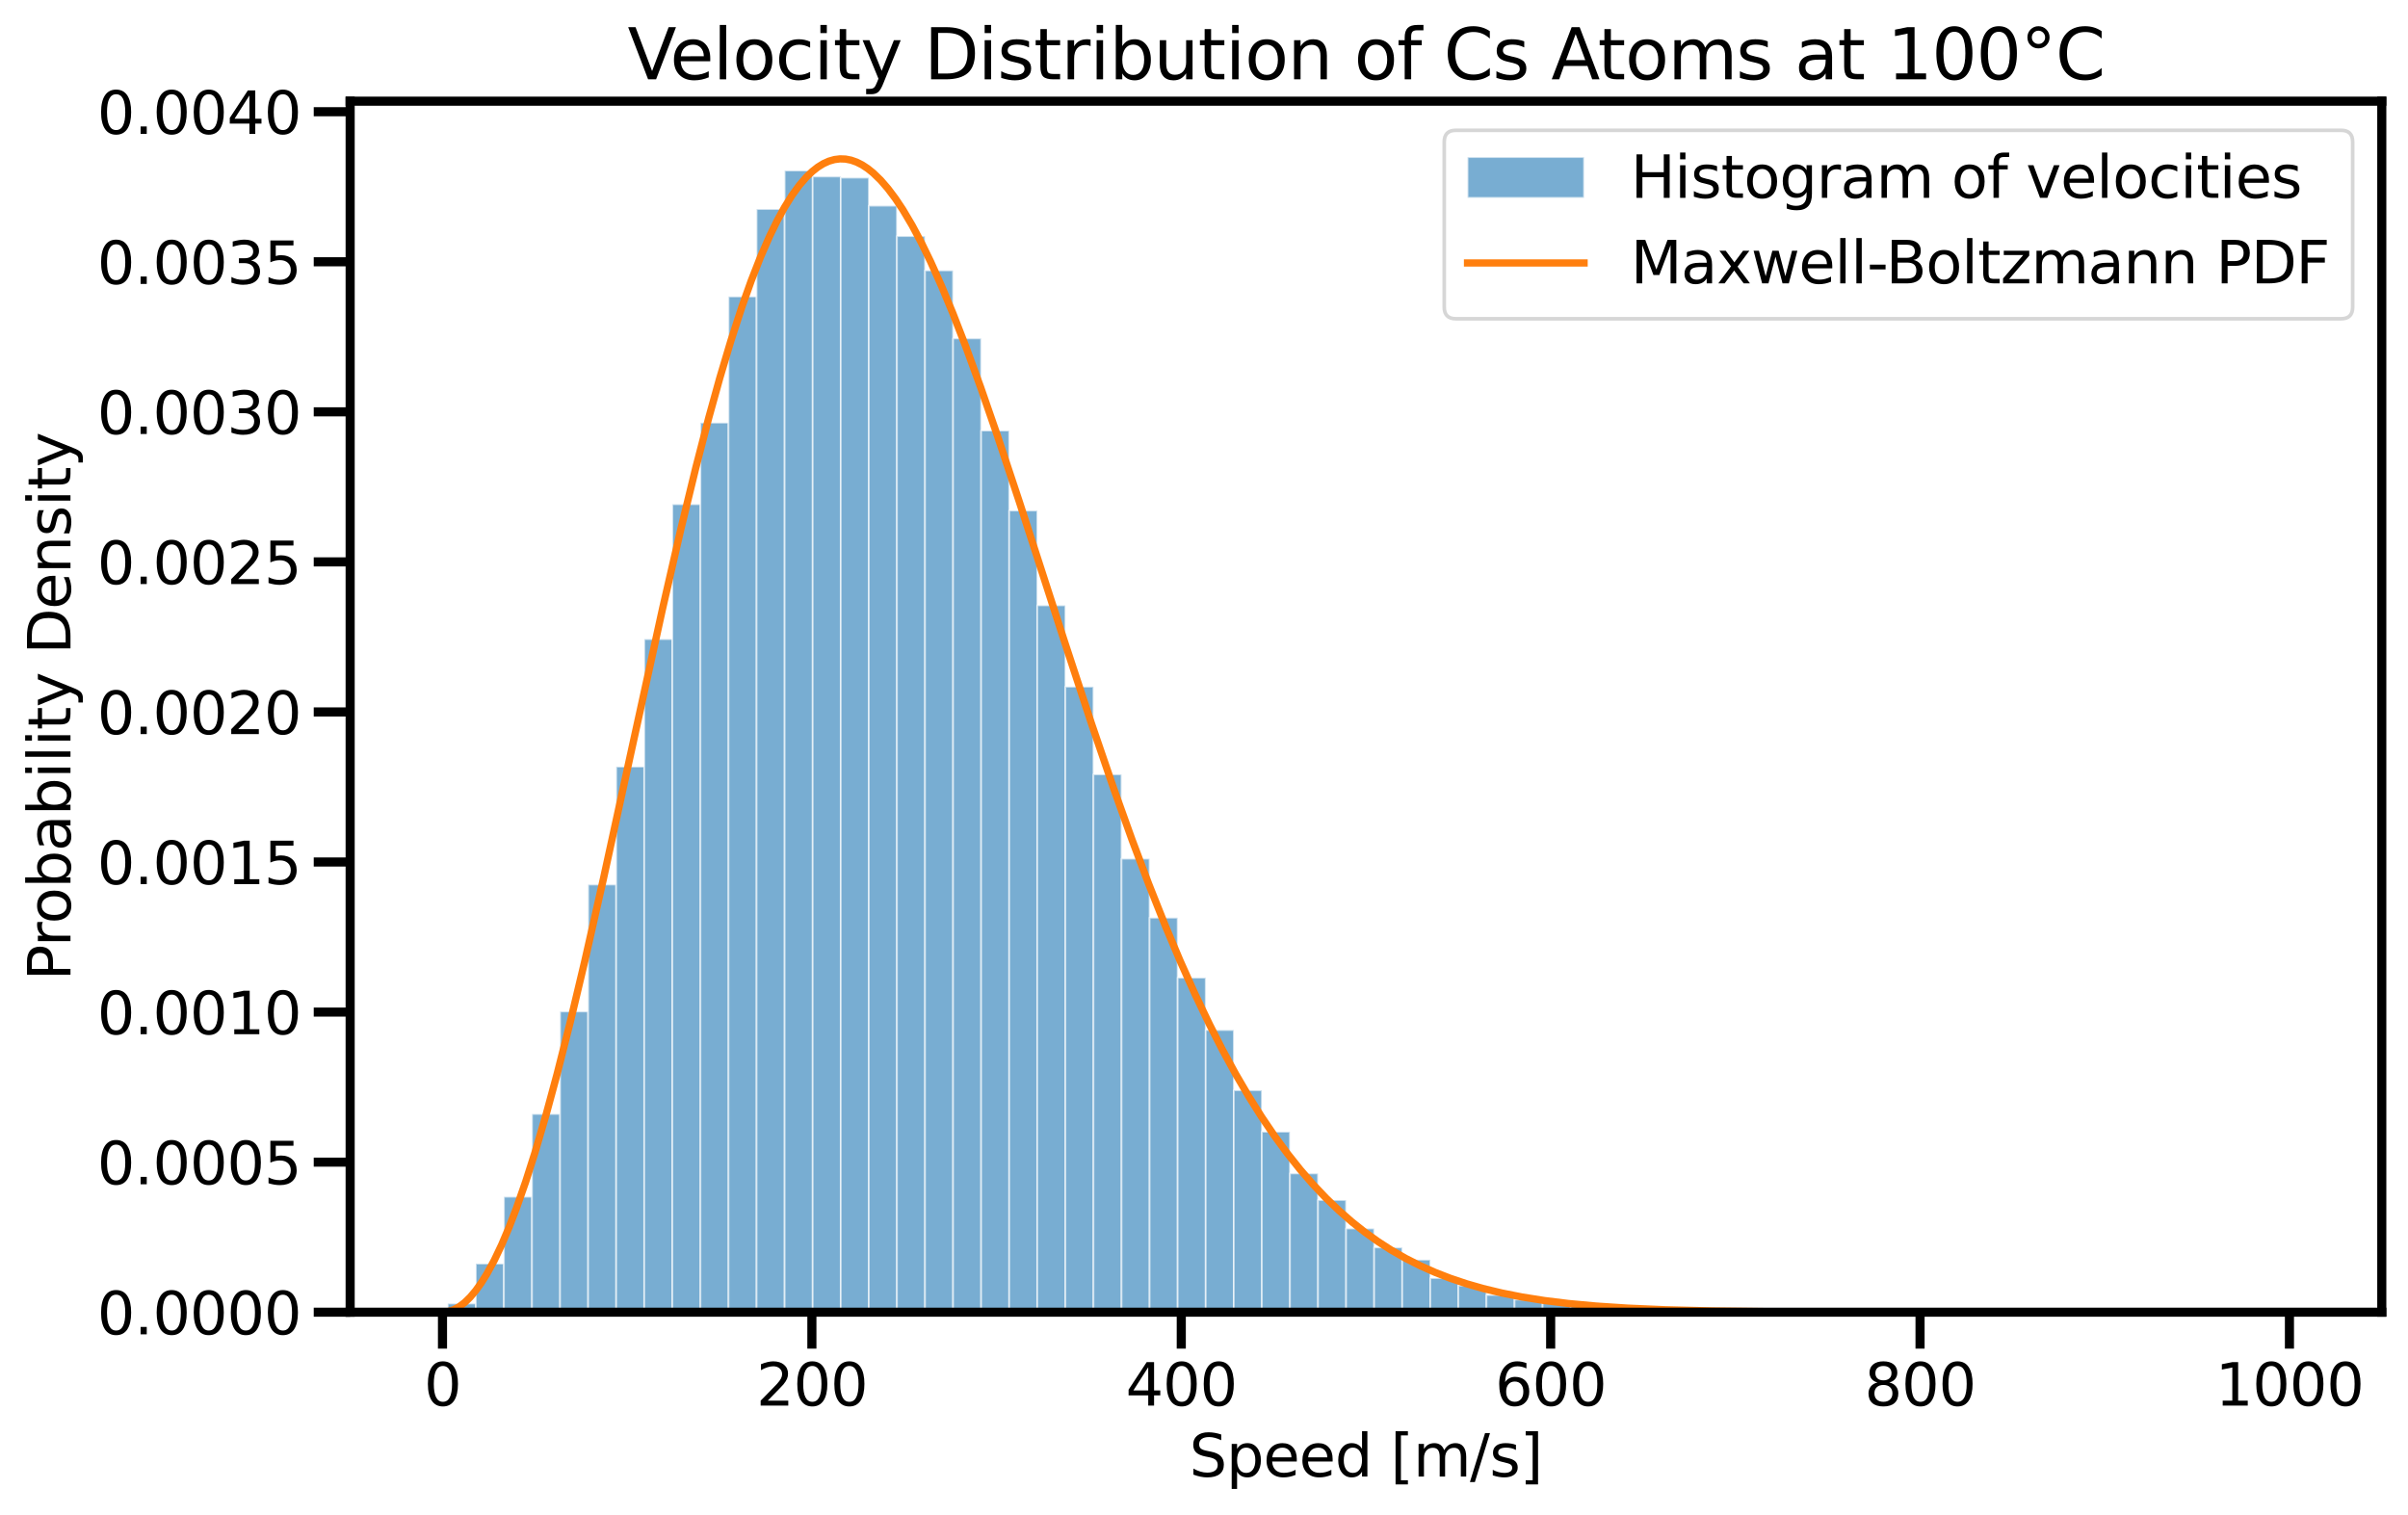 <?xml version="1.0" encoding="utf-8" standalone="no"?>
<!DOCTYPE svg PUBLIC "-//W3C//DTD SVG 1.1//EN"
  "http://www.w3.org/Graphics/SVG/1.1/DTD/svg11.dtd">
<svg xmlns:xlink="http://www.w3.org/1999/xlink" width="661.37pt" height="416.099pt" viewBox="0 0 661.37 416.099" xmlns="http://www.w3.org/2000/svg" version="1.1">
 <defs>
  <style type="text/css">*{stroke-linejoin: round; stroke-linecap: butt}</style>
 </defs>
 <g id="figure_1">
  <g id="patch_1">
   <path d="M 0 416.099 
L 661.37 416.099 
L 661.37 0 
L 0 0 
z
" style="fill: #ffffff"/>
  </g>
  <g id="axes_1">
   <g id="patch_2">
    <path d="M 96.17 360.429 
L 654.17 360.429 
L 654.17 27.789 
L 96.17 27.789 
z
" style="fill: #ffffff"/>
   </g>
   <g id="patch_3">
    <path d="M 122.982 360.429 
L 130.692 360.429 
L 130.692 358.043 
L 122.982 358.043 
z
" clip-path="url(#p3e223e67f0)" style="fill: #1f77b4; opacity: 0.6; stroke: #ffffff; stroke-width: 0.5; stroke-linejoin: miter"/>
   </g>
   <g id="patch_4">
    <path d="M 130.692 360.429 
L 138.402 360.429 
L 138.402 347.087 
L 130.692 347.087 
z
" clip-path="url(#p3e223e67f0)" style="fill: #1f77b4; opacity: 0.6; stroke: #ffffff; stroke-width: 0.5; stroke-linejoin: miter"/>
   </g>
   <g id="patch_5">
    <path d="M 138.402 360.429 
L 146.113 360.429 
L 146.113 328.702 
L 138.402 328.702 
z
" clip-path="url(#p3e223e67f0)" style="fill: #1f77b4; opacity: 0.6; stroke: #ffffff; stroke-width: 0.5; stroke-linejoin: miter"/>
   </g>
   <g id="patch_6">
    <path d="M 146.113 360.429 
L 153.823 360.429 
L 153.823 305.977 
L 146.113 305.977 
z
" clip-path="url(#p3e223e67f0)" style="fill: #1f77b4; opacity: 0.6; stroke: #ffffff; stroke-width: 0.5; stroke-linejoin: miter"/>
   </g>
   <g id="patch_7">
    <path d="M 153.823 360.429 
L 161.533 360.429 
L 161.533 277.83 
L 153.823 277.83 
z
" clip-path="url(#p3e223e67f0)" style="fill: #1f77b4; opacity: 0.6; stroke: #ffffff; stroke-width: 0.5; stroke-linejoin: miter"/>
   </g>
   <g id="patch_8">
    <path d="M 161.533 360.429 
L 169.244 360.429 
L 169.244 242.957 
L 161.533 242.957 
z
" clip-path="url(#p3e223e67f0)" style="fill: #1f77b4; opacity: 0.6; stroke: #ffffff; stroke-width: 0.5; stroke-linejoin: miter"/>
   </g>
   <g id="patch_9">
    <path d="M 169.244 360.429 
L 176.954 360.429 
L 176.954 210.578 
L 169.244 210.578 
z
" clip-path="url(#p3e223e67f0)" style="fill: #1f77b4; opacity: 0.6; stroke: #ffffff; stroke-width: 0.5; stroke-linejoin: miter"/>
   </g>
   <g id="patch_10">
    <path d="M 176.954 360.429 
L 184.665 360.429 
L 184.665 175.543 
L 176.954 175.543 
z
" clip-path="url(#p3e223e67f0)" style="fill: #1f77b4; opacity: 0.6; stroke: #ffffff; stroke-width: 0.5; stroke-linejoin: miter"/>
   </g>
   <g id="patch_11">
    <path d="M 184.665 360.429 
L 192.375 360.429 
L 192.375 138.501 
L 184.665 138.501 
z
" clip-path="url(#p3e223e67f0)" style="fill: #1f77b4; opacity: 0.6; stroke: #ffffff; stroke-width: 0.5; stroke-linejoin: miter"/>
   </g>
   <g id="patch_12">
    <path d="M 192.375 360.429 
L 200.085 360.429 
L 200.085 116.102 
L 192.375 116.102 
z
" clip-path="url(#p3e223e67f0)" style="fill: #1f77b4; opacity: 0.6; stroke: #ffffff; stroke-width: 0.5; stroke-linejoin: miter"/>
   </g>
   <g id="patch_13">
    <path d="M 200.085 360.429 
L 207.796 360.429 
L 207.796 81.446 
L 200.085 81.446 
z
" clip-path="url(#p3e223e67f0)" style="fill: #1f77b4; opacity: 0.6; stroke: #ffffff; stroke-width: 0.5; stroke-linejoin: miter"/>
   </g>
   <g id="patch_14">
    <path d="M 207.796 360.429 
L 215.506 360.429 
L 215.506 57.42 
L 207.796 57.42 
z
" clip-path="url(#p3e223e67f0)" style="fill: #1f77b4; opacity: 0.6; stroke: #ffffff; stroke-width: 0.5; stroke-linejoin: miter"/>
   </g>
   <g id="patch_15">
    <path d="M 215.506 360.429 
L 223.216 360.429 
L 223.216 46.844 
L 215.506 46.844 
z
" clip-path="url(#p3e223e67f0)" style="fill: #1f77b4; opacity: 0.6; stroke: #ffffff; stroke-width: 0.5; stroke-linejoin: miter"/>
   </g>
   <g id="patch_16">
    <path d="M 223.216 360.429 
L 230.927 360.429 
L 230.927 48.471 
L 223.216 48.471 
z
" clip-path="url(#p3e223e67f0)" style="fill: #1f77b4; opacity: 0.6; stroke: #ffffff; stroke-width: 0.5; stroke-linejoin: miter"/>
   </g>
   <g id="patch_17">
    <path d="M 230.927 360.429 
L 238.637 360.429 
L 238.637 48.796 
L 230.927 48.796 
z
" clip-path="url(#p3e223e67f0)" style="fill: #1f77b4; opacity: 0.6; stroke: #ffffff; stroke-width: 0.5; stroke-linejoin: miter"/>
   </g>
   <g id="patch_18">
    <path d="M 238.637 360.429 
L 246.347 360.429 
L 246.347 56.498 
L 238.637 56.498 
z
" clip-path="url(#p3e223e67f0)" style="fill: #1f77b4; opacity: 0.6; stroke: #ffffff; stroke-width: 0.5; stroke-linejoin: miter"/>
   </g>
   <g id="patch_19">
    <path d="M 246.347 360.429 
L 254.058 360.429 
L 254.058 64.85 
L 246.347 64.85 
z
" clip-path="url(#p3e223e67f0)" style="fill: #1f77b4; opacity: 0.6; stroke: #ffffff; stroke-width: 0.5; stroke-linejoin: miter"/>
   </g>
   <g id="patch_20">
    <path d="M 254.058 360.429 
L 261.768 360.429 
L 261.768 74.287 
L 254.058 74.287 
z
" clip-path="url(#p3e223e67f0)" style="fill: #1f77b4; opacity: 0.6; stroke: #ffffff; stroke-width: 0.5; stroke-linejoin: miter"/>
   </g>
   <g id="patch_21">
    <path d="M 261.768 360.429 
L 269.478 360.429 
L 269.478 92.943 
L 261.768 92.943 
z
" clip-path="url(#p3e223e67f0)" style="fill: #1f77b4; opacity: 0.6; stroke: #ffffff; stroke-width: 0.5; stroke-linejoin: miter"/>
   </g>
   <g id="patch_22">
    <path d="M 269.478 360.429 
L 277.189 360.429 
L 277.189 118.271 
L 269.478 118.271 
z
" clip-path="url(#p3e223e67f0)" style="fill: #1f77b4; opacity: 0.6; stroke: #ffffff; stroke-width: 0.5; stroke-linejoin: miter"/>
   </g>
   <g id="patch_23">
    <path d="M 277.189 360.429 
L 284.899 360.429 
L 284.899 140.236 
L 277.189 140.236 
z
" clip-path="url(#p3e223e67f0)" style="fill: #1f77b4; opacity: 0.6; stroke: #ffffff; stroke-width: 0.5; stroke-linejoin: miter"/>
   </g>
   <g id="patch_24">
    <path d="M 284.899 360.429 
L 292.61 360.429 
L 292.61 166.269 
L 284.899 166.269 
z
" clip-path="url(#p3e223e67f0)" style="fill: #1f77b4; opacity: 0.6; stroke: #ffffff; stroke-width: 0.5; stroke-linejoin: miter"/>
   </g>
   <g id="patch_25">
    <path d="M 292.61 360.429 
L 300.32 360.429 
L 300.32 188.613 
L 292.61 188.613 
z
" clip-path="url(#p3e223e67f0)" style="fill: #1f77b4; opacity: 0.6; stroke: #ffffff; stroke-width: 0.5; stroke-linejoin: miter"/>
   </g>
   <g id="patch_26">
    <path d="M 300.32 360.429 
L 308.03 360.429 
L 308.03 212.694 
L 300.32 212.694 
z
" clip-path="url(#p3e223e67f0)" style="fill: #1f77b4; opacity: 0.6; stroke: #ffffff; stroke-width: 0.5; stroke-linejoin: miter"/>
   </g>
   <g id="patch_27">
    <path d="M 308.03 360.429 
L 315.741 360.429 
L 315.741 235.852 
L 308.03 235.852 
z
" clip-path="url(#p3e223e67f0)" style="fill: #1f77b4; opacity: 0.6; stroke: #ffffff; stroke-width: 0.5; stroke-linejoin: miter"/>
   </g>
   <g id="patch_28">
    <path d="M 315.741 360.429 
L 323.451 360.429 
L 323.451 252.068 
L 315.741 252.068 
z
" clip-path="url(#p3e223e67f0)" style="fill: #1f77b4; opacity: 0.6; stroke: #ffffff; stroke-width: 0.5; stroke-linejoin: miter"/>
   </g>
   <g id="patch_29">
    <path d="M 323.451 360.429 
L 331.161 360.429 
L 331.161 268.555 
L 323.451 268.555 
z
" clip-path="url(#p3e223e67f0)" style="fill: #1f77b4; opacity: 0.6; stroke: #ffffff; stroke-width: 0.5; stroke-linejoin: miter"/>
   </g>
   <g id="patch_30">
    <path d="M 331.161 360.429 
L 338.872 360.429 
L 338.872 282.928 
L 331.161 282.928 
z
" clip-path="url(#p3e223e67f0)" style="fill: #1f77b4; opacity: 0.6; stroke: #ffffff; stroke-width: 0.5; stroke-linejoin: miter"/>
   </g>
   <g id="patch_31">
    <path d="M 338.872 360.429 
L 346.582 360.429 
L 346.582 299.469 
L 338.872 299.469 
z
" clip-path="url(#p3e223e67f0)" style="fill: #1f77b4; opacity: 0.6; stroke: #ffffff; stroke-width: 0.5; stroke-linejoin: miter"/>
   </g>
   <g id="patch_32">
    <path d="M 346.582 360.429 
L 354.292 360.429 
L 354.292 310.858 
L 346.582 310.858 
z
" clip-path="url(#p3e223e67f0)" style="fill: #1f77b4; opacity: 0.6; stroke: #ffffff; stroke-width: 0.5; stroke-linejoin: miter"/>
   </g>
   <g id="patch_33">
    <path d="M 354.292 360.429 
L 362.003 360.429 
L 362.003 322.302 
L 354.292 322.302 
z
" clip-path="url(#p3e223e67f0)" style="fill: #1f77b4; opacity: 0.6; stroke: #ffffff; stroke-width: 0.5; stroke-linejoin: miter"/>
   </g>
   <g id="patch_34">
    <path d="M 362.003 360.429 
L 369.713 360.429 
L 369.713 329.624 
L 362.003 329.624 
z
" clip-path="url(#p3e223e67f0)" style="fill: #1f77b4; opacity: 0.6; stroke: #ffffff; stroke-width: 0.5; stroke-linejoin: miter"/>
   </g>
   <g id="patch_35">
    <path d="M 369.713 360.429 
L 377.423 360.429 
L 377.423 337.433 
L 369.713 337.433 
z
" clip-path="url(#p3e223e67f0)" style="fill: #1f77b4; opacity: 0.6; stroke: #ffffff; stroke-width: 0.5; stroke-linejoin: miter"/>
   </g>
   <g id="patch_36">
    <path d="M 377.423 360.429 
L 385.134 360.429 
L 385.134 342.64 
L 377.423 342.64 
z
" clip-path="url(#p3e223e67f0)" style="fill: #1f77b4; opacity: 0.6; stroke: #ffffff; stroke-width: 0.5; stroke-linejoin: miter"/>
   </g>
   <g id="patch_37">
    <path d="M 385.134 360.429 
L 392.844 360.429 
L 392.844 346.003 
L 385.134 346.003 
z
" clip-path="url(#p3e223e67f0)" style="fill: #1f77b4; opacity: 0.6; stroke: #ffffff; stroke-width: 0.5; stroke-linejoin: miter"/>
   </g>
   <g id="patch_38">
    <path d="M 392.844 360.429 
L 400.555 360.429 
L 400.555 351.046 
L 392.844 351.046 
z
" clip-path="url(#p3e223e67f0)" style="fill: #1f77b4; opacity: 0.6; stroke: #ffffff; stroke-width: 0.5; stroke-linejoin: miter"/>
   </g>
   <g id="patch_39">
    <path d="M 400.555 360.429 
L 408.265 360.429 
L 408.265 353.107 
L 400.555 353.107 
z
" clip-path="url(#p3e223e67f0)" style="fill: #1f77b4; opacity: 0.6; stroke: #ffffff; stroke-width: 0.5; stroke-linejoin: miter"/>
   </g>
   <g id="patch_40">
    <path d="M 408.265 360.429 
L 415.975 360.429 
L 415.975 355.711 
L 408.265 355.711 
z
" clip-path="url(#p3e223e67f0)" style="fill: #1f77b4; opacity: 0.6; stroke: #ffffff; stroke-width: 0.5; stroke-linejoin: miter"/>
   </g>
   <g id="patch_41">
    <path d="M 415.975 360.429 
L 423.686 360.429 
L 423.686 356.958 
L 415.975 356.958 
z
" clip-path="url(#p3e223e67f0)" style="fill: #1f77b4; opacity: 0.6; stroke: #ffffff; stroke-width: 0.5; stroke-linejoin: miter"/>
   </g>
   <g id="patch_42">
    <path d="M 423.686 360.429 
L 431.396 360.429 
L 431.396 357.392 
L 423.686 357.392 
z
" clip-path="url(#p3e223e67f0)" style="fill: #1f77b4; opacity: 0.6; stroke: #ffffff; stroke-width: 0.5; stroke-linejoin: miter"/>
   </g>
   <g id="patch_43">
    <path d="M 431.396 360.429 
L 439.106 360.429 
L 439.106 357.88 
L 431.396 357.88 
z
" clip-path="url(#p3e223e67f0)" style="fill: #1f77b4; opacity: 0.6; stroke: #ffffff; stroke-width: 0.5; stroke-linejoin: miter"/>
   </g>
   <g id="patch_44">
    <path d="M 439.106 360.429 
L 446.817 360.429 
L 446.817 358.856 
L 439.106 358.856 
z
" clip-path="url(#p3e223e67f0)" style="fill: #1f77b4; opacity: 0.6; stroke: #ffffff; stroke-width: 0.5; stroke-linejoin: miter"/>
   </g>
   <g id="patch_45">
    <path d="M 446.817 360.429 
L 454.527 360.429 
L 454.527 359.995 
L 446.817 359.995 
z
" clip-path="url(#p3e223e67f0)" style="fill: #1f77b4; opacity: 0.6; stroke: #ffffff; stroke-width: 0.5; stroke-linejoin: miter"/>
   </g>
   <g id="patch_46">
    <path d="M 454.527 360.429 
L 462.237 360.429 
L 462.237 359.67 
L 454.527 359.67 
z
" clip-path="url(#p3e223e67f0)" style="fill: #1f77b4; opacity: 0.6; stroke: #ffffff; stroke-width: 0.5; stroke-linejoin: miter"/>
   </g>
   <g id="patch_47">
    <path d="M 462.237 360.429 
L 469.948 360.429 
L 469.948 359.778 
L 462.237 359.778 
z
" clip-path="url(#p3e223e67f0)" style="fill: #1f77b4; opacity: 0.6; stroke: #ffffff; stroke-width: 0.5; stroke-linejoin: miter"/>
   </g>
   <g id="patch_48">
    <path d="M 469.948 360.429 
L 477.658 360.429 
L 477.658 359.995 
L 469.948 359.995 
z
" clip-path="url(#p3e223e67f0)" style="fill: #1f77b4; opacity: 0.6; stroke: #ffffff; stroke-width: 0.5; stroke-linejoin: miter"/>
   </g>
   <g id="patch_49">
    <path d="M 477.658 360.429 
L 485.368 360.429 
L 485.368 359.887 
L 477.658 359.887 
z
" clip-path="url(#p3e223e67f0)" style="fill: #1f77b4; opacity: 0.6; stroke: #ffffff; stroke-width: 0.5; stroke-linejoin: miter"/>
   </g>
   <g id="patch_50">
    <path d="M 485.368 360.429 
L 493.079 360.429 
L 493.079 360.429 
L 485.368 360.429 
z
" clip-path="url(#p3e223e67f0)" style="fill: #1f77b4; opacity: 0.6; stroke: #ffffff; stroke-width: 0.5; stroke-linejoin: miter"/>
   </g>
   <g id="patch_51">
    <path d="M 493.079 360.429 
L 500.789 360.429 
L 500.789 360.321 
L 493.079 360.321 
z
" clip-path="url(#p3e223e67f0)" style="fill: #1f77b4; opacity: 0.6; stroke: #ffffff; stroke-width: 0.5; stroke-linejoin: miter"/>
   </g>
   <g id="patch_52">
    <path d="M 500.789 360.429 
L 508.5 360.429 
L 508.5 360.266 
L 500.789 360.266 
z
" clip-path="url(#p3e223e67f0)" style="fill: #1f77b4; opacity: 0.6; stroke: #ffffff; stroke-width: 0.5; stroke-linejoin: miter"/>
   </g>
   <g id="matplotlib.axis_1">
    <g id="xtick_1">
     <g id="line2d_1">
      <defs>
       <path id="m8bfc2712fc" d="M 0 0 
L 0 10 
" style="stroke: #000000; stroke-width: 2.5"/>
      </defs>
      <g>
       <use xlink:href="#m8bfc2712fc" x="121.534" y="360.429" style="stroke: #000000; stroke-width: 2.5"/>
      </g>
     </g>
     <g id="text_1">
      <!-- 0 -->
      <g transform="translate(116.444 386.087) scale(0.16 -0.16)">
       <defs>
        <path id="DejaVuSans-30" d="M 2034 4250 
Q 1547 4250 1301 3770 
Q 1056 3291 1056 2328 
Q 1056 1369 1301 889 
Q 1547 409 2034 409 
Q 2525 409 2770 889 
Q 3016 1369 3016 2328 
Q 3016 3291 2770 3770 
Q 2525 4250 2034 4250 
z
M 2034 4750 
Q 2819 4750 3233 4129 
Q 3647 3509 3647 2328 
Q 3647 1150 3233 529 
Q 2819 -91 2034 -91 
Q 1250 -91 836 529 
Q 422 1150 422 2328 
Q 422 3509 836 4129 
Q 1250 4750 2034 4750 
z
" transform="scale(0.016)"/>
       </defs>
       <use xlink:href="#DejaVuSans-30"/>
      </g>
     </g>
    </g>
    <g id="xtick_2">
     <g id="line2d_2">
      <g>
       <use xlink:href="#m8bfc2712fc" x="222.988" y="360.429" style="stroke: #000000; stroke-width: 2.5"/>
      </g>
     </g>
     <g id="text_2">
      <!-- 200 -->
      <g transform="translate(207.718 386.087) scale(0.16 -0.16)">
       <defs>
        <path id="DejaVuSans-32" d="M 1228 531 
L 3431 531 
L 3431 0 
L 469 0 
L 469 531 
Q 828 903 1448 1529 
Q 2069 2156 2228 2338 
Q 2531 2678 2651 2914 
Q 2772 3150 2772 3378 
Q 2772 3750 2511 3984 
Q 2250 4219 1831 4219 
Q 1534 4219 1204 4116 
Q 875 4013 500 3803 
L 500 4441 
Q 881 4594 1212 4672 
Q 1544 4750 1819 4750 
Q 2544 4750 2975 4387 
Q 3406 4025 3406 3419 
Q 3406 3131 3298 2873 
Q 3191 2616 2906 2266 
Q 2828 2175 2409 1742 
Q 1991 1309 1228 531 
z
" transform="scale(0.016)"/>
       </defs>
       <use xlink:href="#DejaVuSans-32"/>
       <use xlink:href="#DejaVuSans-30" x="63.623"/>
       <use xlink:href="#DejaVuSans-30" x="127.246"/>
      </g>
     </g>
    </g>
    <g id="xtick_3">
     <g id="line2d_3">
      <g>
       <use xlink:href="#m8bfc2712fc" x="324.443" y="360.429" style="stroke: #000000; stroke-width: 2.5"/>
      </g>
     </g>
     <g id="text_3">
      <!-- 400 -->
      <g transform="translate(309.173 386.087) scale(0.16 -0.16)">
       <defs>
        <path id="DejaVuSans-34" d="M 2419 4116 
L 825 1625 
L 2419 1625 
L 2419 4116 
z
M 2253 4666 
L 3047 4666 
L 3047 1625 
L 3713 1625 
L 3713 1100 
L 3047 1100 
L 3047 0 
L 2419 0 
L 2419 1100 
L 313 1100 
L 313 1709 
L 2253 4666 
z
" transform="scale(0.016)"/>
       </defs>
       <use xlink:href="#DejaVuSans-34"/>
       <use xlink:href="#DejaVuSans-30" x="63.623"/>
       <use xlink:href="#DejaVuSans-30" x="127.246"/>
      </g>
     </g>
    </g>
    <g id="xtick_4">
     <g id="line2d_4">
      <g>
       <use xlink:href="#m8bfc2712fc" x="425.897" y="360.429" style="stroke: #000000; stroke-width: 2.5"/>
      </g>
     </g>
     <g id="text_4">
      <!-- 600 -->
      <g transform="translate(410.627 386.087) scale(0.16 -0.16)">
       <defs>
        <path id="DejaVuSans-36" d="M 2113 2584 
Q 1688 2584 1439 2293 
Q 1191 2003 1191 1497 
Q 1191 994 1439 701 
Q 1688 409 2113 409 
Q 2538 409 2786 701 
Q 3034 994 3034 1497 
Q 3034 2003 2786 2293 
Q 2538 2584 2113 2584 
z
M 3366 4563 
L 3366 3988 
Q 3128 4100 2886 4159 
Q 2644 4219 2406 4219 
Q 1781 4219 1451 3797 
Q 1122 3375 1075 2522 
Q 1259 2794 1537 2939 
Q 1816 3084 2150 3084 
Q 2853 3084 3261 2657 
Q 3669 2231 3669 1497 
Q 3669 778 3244 343 
Q 2819 -91 2113 -91 
Q 1303 -91 875 529 
Q 447 1150 447 2328 
Q 447 3434 972 4092 
Q 1497 4750 2381 4750 
Q 2619 4750 2861 4703 
Q 3103 4656 3366 4563 
z
" transform="scale(0.016)"/>
       </defs>
       <use xlink:href="#DejaVuSans-36"/>
       <use xlink:href="#DejaVuSans-30" x="63.623"/>
       <use xlink:href="#DejaVuSans-30" x="127.246"/>
      </g>
     </g>
    </g>
    <g id="xtick_5">
     <g id="line2d_5">
      <g>
       <use xlink:href="#m8bfc2712fc" x="527.352" y="360.429" style="stroke: #000000; stroke-width: 2.5"/>
      </g>
     </g>
     <g id="text_5">
      <!-- 800 -->
      <g transform="translate(512.082 386.087) scale(0.16 -0.16)">
       <defs>
        <path id="DejaVuSans-38" d="M 2034 2216 
Q 1584 2216 1326 1975 
Q 1069 1734 1069 1313 
Q 1069 891 1326 650 
Q 1584 409 2034 409 
Q 2484 409 2743 651 
Q 3003 894 3003 1313 
Q 3003 1734 2745 1975 
Q 2488 2216 2034 2216 
z
M 1403 2484 
Q 997 2584 770 2862 
Q 544 3141 544 3541 
Q 544 4100 942 4425 
Q 1341 4750 2034 4750 
Q 2731 4750 3128 4425 
Q 3525 4100 3525 3541 
Q 3525 3141 3298 2862 
Q 3072 2584 2669 2484 
Q 3125 2378 3379 2068 
Q 3634 1759 3634 1313 
Q 3634 634 3220 271 
Q 2806 -91 2034 -91 
Q 1263 -91 848 271 
Q 434 634 434 1313 
Q 434 1759 690 2068 
Q 947 2378 1403 2484 
z
M 1172 3481 
Q 1172 3119 1398 2916 
Q 1625 2713 2034 2713 
Q 2441 2713 2670 2916 
Q 2900 3119 2900 3481 
Q 2900 3844 2670 4047 
Q 2441 4250 2034 4250 
Q 1625 4250 1398 4047 
Q 1172 3844 1172 3481 
z
" transform="scale(0.016)"/>
       </defs>
       <use xlink:href="#DejaVuSans-38"/>
       <use xlink:href="#DejaVuSans-30" x="63.623"/>
       <use xlink:href="#DejaVuSans-30" x="127.246"/>
      </g>
     </g>
    </g>
    <g id="xtick_6">
     <g id="line2d_6">
      <g>
       <use xlink:href="#m8bfc2712fc" x="628.806" y="360.429" style="stroke: #000000; stroke-width: 2.5"/>
      </g>
     </g>
     <g id="text_6">
      <!-- 1000 -->
      <g transform="translate(608.446 386.087) scale(0.16 -0.16)">
       <defs>
        <path id="DejaVuSans-31" d="M 794 531 
L 1825 531 
L 1825 4091 
L 703 3866 
L 703 4441 
L 1819 4666 
L 2450 4666 
L 2450 531 
L 3481 531 
L 3481 0 
L 794 0 
L 794 531 
z
" transform="scale(0.016)"/>
       </defs>
       <use xlink:href="#DejaVuSans-31"/>
       <use xlink:href="#DejaVuSans-30" x="63.623"/>
       <use xlink:href="#DejaVuSans-30" x="127.246"/>
       <use xlink:href="#DejaVuSans-30" x="190.869"/>
      </g>
     </g>
    </g>
    <g id="text_7">
     <!-- Speed [m/s] -->
     <g transform="translate(326.649 405.572) scale(0.16 -0.16)">
      <defs>
       <path id="DejaVuSans-53" d="M 3425 4513 
L 3425 3897 
Q 3066 4069 2747 4153 
Q 2428 4238 2131 4238 
Q 1616 4238 1336 4038 
Q 1056 3838 1056 3469 
Q 1056 3159 1242 3001 
Q 1428 2844 1947 2747 
L 2328 2669 
Q 3034 2534 3370 2195 
Q 3706 1856 3706 1288 
Q 3706 609 3251 259 
Q 2797 -91 1919 -91 
Q 1588 -91 1214 -16 
Q 841 59 441 206 
L 441 856 
Q 825 641 1194 531 
Q 1563 422 1919 422 
Q 2459 422 2753 634 
Q 3047 847 3047 1241 
Q 3047 1584 2836 1778 
Q 2625 1972 2144 2069 
L 1759 2144 
Q 1053 2284 737 2584 
Q 422 2884 422 3419 
Q 422 4038 858 4394 
Q 1294 4750 2059 4750 
Q 2388 4750 2728 4690 
Q 3069 4631 3425 4513 
z
" transform="scale(0.016)"/>
       <path id="DejaVuSans-70" d="M 1159 525 
L 1159 -1331 
L 581 -1331 
L 581 3500 
L 1159 3500 
L 1159 2969 
Q 1341 3281 1617 3432 
Q 1894 3584 2278 3584 
Q 2916 3584 3314 3078 
Q 3713 2572 3713 1747 
Q 3713 922 3314 415 
Q 2916 -91 2278 -91 
Q 1894 -91 1617 61 
Q 1341 213 1159 525 
z
M 3116 1747 
Q 3116 2381 2855 2742 
Q 2594 3103 2138 3103 
Q 1681 3103 1420 2742 
Q 1159 2381 1159 1747 
Q 1159 1113 1420 752 
Q 1681 391 2138 391 
Q 2594 391 2855 752 
Q 3116 1113 3116 1747 
z
" transform="scale(0.016)"/>
       <path id="DejaVuSans-65" d="M 3597 1894 
L 3597 1613 
L 953 1613 
Q 991 1019 1311 708 
Q 1631 397 2203 397 
Q 2534 397 2845 478 
Q 3156 559 3463 722 
L 3463 178 
Q 3153 47 2828 -22 
Q 2503 -91 2169 -91 
Q 1331 -91 842 396 
Q 353 884 353 1716 
Q 353 2575 817 3079 
Q 1281 3584 2069 3584 
Q 2775 3584 3186 3129 
Q 3597 2675 3597 1894 
z
M 3022 2063 
Q 3016 2534 2758 2815 
Q 2500 3097 2075 3097 
Q 1594 3097 1305 2825 
Q 1016 2553 972 2059 
L 3022 2063 
z
" transform="scale(0.016)"/>
       <path id="DejaVuSans-64" d="M 2906 2969 
L 2906 4863 
L 3481 4863 
L 3481 0 
L 2906 0 
L 2906 525 
Q 2725 213 2448 61 
Q 2172 -91 1784 -91 
Q 1150 -91 751 415 
Q 353 922 353 1747 
Q 353 2572 751 3078 
Q 1150 3584 1784 3584 
Q 2172 3584 2448 3432 
Q 2725 3281 2906 2969 
z
M 947 1747 
Q 947 1113 1208 752 
Q 1469 391 1925 391 
Q 2381 391 2643 752 
Q 2906 1113 2906 1747 
Q 2906 2381 2643 2742 
Q 2381 3103 1925 3103 
Q 1469 3103 1208 2742 
Q 947 2381 947 1747 
z
" transform="scale(0.016)"/>
       <path id="DejaVuSans-20" transform="scale(0.016)"/>
       <path id="DejaVuSans-5b" d="M 550 4863 
L 1875 4863 
L 1875 4416 
L 1125 4416 
L 1125 -397 
L 1875 -397 
L 1875 -844 
L 550 -844 
L 550 4863 
z
" transform="scale(0.016)"/>
       <path id="DejaVuSans-6d" d="M 3328 2828 
Q 3544 3216 3844 3400 
Q 4144 3584 4550 3584 
Q 5097 3584 5394 3201 
Q 5691 2819 5691 2113 
L 5691 0 
L 5113 0 
L 5113 2094 
Q 5113 2597 4934 2840 
Q 4756 3084 4391 3084 
Q 3944 3084 3684 2787 
Q 3425 2491 3425 1978 
L 3425 0 
L 2847 0 
L 2847 2094 
Q 2847 2600 2669 2842 
Q 2491 3084 2119 3084 
Q 1678 3084 1418 2786 
Q 1159 2488 1159 1978 
L 1159 0 
L 581 0 
L 581 3500 
L 1159 3500 
L 1159 2956 
Q 1356 3278 1631 3431 
Q 1906 3584 2284 3584 
Q 2666 3584 2933 3390 
Q 3200 3197 3328 2828 
z
" transform="scale(0.016)"/>
       <path id="DejaVuSans-2f" d="M 1625 4666 
L 2156 4666 
L 531 -594 
L 0 -594 
L 1625 4666 
z
" transform="scale(0.016)"/>
       <path id="DejaVuSans-73" d="M 2834 3397 
L 2834 2853 
Q 2591 2978 2328 3040 
Q 2066 3103 1784 3103 
Q 1356 3103 1142 2972 
Q 928 2841 928 2578 
Q 928 2378 1081 2264 
Q 1234 2150 1697 2047 
L 1894 2003 
Q 2506 1872 2764 1633 
Q 3022 1394 3022 966 
Q 3022 478 2636 193 
Q 2250 -91 1575 -91 
Q 1294 -91 989 -36 
Q 684 19 347 128 
L 347 722 
Q 666 556 975 473 
Q 1284 391 1588 391 
Q 1994 391 2212 530 
Q 2431 669 2431 922 
Q 2431 1156 2273 1281 
Q 2116 1406 1581 1522 
L 1381 1569 
Q 847 1681 609 1914 
Q 372 2147 372 2553 
Q 372 3047 722 3315 
Q 1072 3584 1716 3584 
Q 2034 3584 2315 3537 
Q 2597 3491 2834 3397 
z
" transform="scale(0.016)"/>
       <path id="DejaVuSans-5d" d="M 1947 4863 
L 1947 -844 
L 622 -844 
L 622 -397 
L 1369 -397 
L 1369 4416 
L 622 4416 
L 622 4863 
L 1947 4863 
z
" transform="scale(0.016)"/>
      </defs>
      <use xlink:href="#DejaVuSans-53"/>
      <use xlink:href="#DejaVuSans-70" x="63.477"/>
      <use xlink:href="#DejaVuSans-65" x="126.953"/>
      <use xlink:href="#DejaVuSans-65" x="188.477"/>
      <use xlink:href="#DejaVuSans-64" x="250"/>
      <use xlink:href="#DejaVuSans-20" x="313.477"/>
      <use xlink:href="#DejaVuSans-5b" x="345.264"/>
      <use xlink:href="#DejaVuSans-6d" x="384.277"/>
      <use xlink:href="#DejaVuSans-2f" x="481.689"/>
      <use xlink:href="#DejaVuSans-73" x="515.381"/>
      <use xlink:href="#DejaVuSans-5d" x="567.48"/>
     </g>
    </g>
   </g>
   <g id="matplotlib.axis_2">
    <g id="ytick_1">
     <g id="line2d_7">
      <defs>
       <path id="mbfbceff237" d="M 0 0 
L -10 0 
" style="stroke: #000000; stroke-width: 2.5"/>
      </defs>
      <g>
       <use xlink:href="#mbfbceff237" x="96.17" y="360.429" style="stroke: #000000; stroke-width: 2.5"/>
      </g>
     </g>
     <g id="text_8">
      <!-- 0.0000 -->
      <g transform="translate(26.685 366.508) scale(0.16 -0.16)">
       <defs>
        <path id="DejaVuSans-2e" d="M 684 794 
L 1344 794 
L 1344 0 
L 684 0 
L 684 794 
z
" transform="scale(0.016)"/>
       </defs>
       <use xlink:href="#DejaVuSans-30"/>
       <use xlink:href="#DejaVuSans-2e" x="63.623"/>
       <use xlink:href="#DejaVuSans-30" x="95.41"/>
       <use xlink:href="#DejaVuSans-30" x="159.033"/>
       <use xlink:href="#DejaVuSans-30" x="222.656"/>
       <use xlink:href="#DejaVuSans-30" x="286.279"/>
      </g>
     </g>
    </g>
    <g id="ytick_2">
     <g id="line2d_8">
      <g>
       <use xlink:href="#mbfbceff237" x="96.17" y="319.212" style="stroke: #000000; stroke-width: 2.5"/>
      </g>
     </g>
     <g id="text_9">
      <!-- 0.0005 -->
      <g transform="translate(26.685 325.29) scale(0.16 -0.16)">
       <defs>
        <path id="DejaVuSans-35" d="M 691 4666 
L 3169 4666 
L 3169 4134 
L 1269 4134 
L 1269 2991 
Q 1406 3038 1543 3061 
Q 1681 3084 1819 3084 
Q 2600 3084 3056 2656 
Q 3513 2228 3513 1497 
Q 3513 744 3044 326 
Q 2575 -91 1722 -91 
Q 1428 -91 1123 -41 
Q 819 9 494 109 
L 494 744 
Q 775 591 1075 516 
Q 1375 441 1709 441 
Q 2250 441 2565 725 
Q 2881 1009 2881 1497 
Q 2881 1984 2565 2268 
Q 2250 2553 1709 2553 
Q 1456 2553 1204 2497 
Q 953 2441 691 2322 
L 691 4666 
z
" transform="scale(0.016)"/>
       </defs>
       <use xlink:href="#DejaVuSans-30"/>
       <use xlink:href="#DejaVuSans-2e" x="63.623"/>
       <use xlink:href="#DejaVuSans-30" x="95.41"/>
       <use xlink:href="#DejaVuSans-30" x="159.033"/>
       <use xlink:href="#DejaVuSans-30" x="222.656"/>
       <use xlink:href="#DejaVuSans-35" x="286.279"/>
      </g>
     </g>
    </g>
    <g id="ytick_3">
     <g id="line2d_9">
      <g>
       <use xlink:href="#mbfbceff237" x="96.17" y="277.994" style="stroke: #000000; stroke-width: 2.5"/>
      </g>
     </g>
     <g id="text_10">
      <!-- 0.0010 -->
      <g transform="translate(26.685 284.073) scale(0.16 -0.16)">
       <use xlink:href="#DejaVuSans-30"/>
       <use xlink:href="#DejaVuSans-2e" x="63.623"/>
       <use xlink:href="#DejaVuSans-30" x="95.41"/>
       <use xlink:href="#DejaVuSans-30" x="159.033"/>
       <use xlink:href="#DejaVuSans-31" x="222.656"/>
       <use xlink:href="#DejaVuSans-30" x="286.279"/>
      </g>
     </g>
    </g>
    <g id="ytick_4">
     <g id="line2d_10">
      <g>
       <use xlink:href="#mbfbceff237" x="96.17" y="236.777" style="stroke: #000000; stroke-width: 2.5"/>
      </g>
     </g>
     <g id="text_11">
      <!-- 0.0015 -->
      <g transform="translate(26.685 242.856) scale(0.16 -0.16)">
       <use xlink:href="#DejaVuSans-30"/>
       <use xlink:href="#DejaVuSans-2e" x="63.623"/>
       <use xlink:href="#DejaVuSans-30" x="95.41"/>
       <use xlink:href="#DejaVuSans-30" x="159.033"/>
       <use xlink:href="#DejaVuSans-31" x="222.656"/>
       <use xlink:href="#DejaVuSans-35" x="286.279"/>
      </g>
     </g>
    </g>
    <g id="ytick_5">
     <g id="line2d_11">
      <g>
       <use xlink:href="#mbfbceff237" x="96.17" y="195.559" style="stroke: #000000; stroke-width: 2.5"/>
      </g>
     </g>
     <g id="text_12">
      <!-- 0.0020 -->
      <g transform="translate(26.685 201.638) scale(0.16 -0.16)">
       <use xlink:href="#DejaVuSans-30"/>
       <use xlink:href="#DejaVuSans-2e" x="63.623"/>
       <use xlink:href="#DejaVuSans-30" x="95.41"/>
       <use xlink:href="#DejaVuSans-30" x="159.033"/>
       <use xlink:href="#DejaVuSans-32" x="222.656"/>
       <use xlink:href="#DejaVuSans-30" x="286.279"/>
      </g>
     </g>
    </g>
    <g id="ytick_6">
     <g id="line2d_12">
      <g>
       <use xlink:href="#mbfbceff237" x="96.17" y="154.342" style="stroke: #000000; stroke-width: 2.5"/>
      </g>
     </g>
     <g id="text_13">
      <!-- 0.0025 -->
      <g transform="translate(26.685 160.421) scale(0.16 -0.16)">
       <use xlink:href="#DejaVuSans-30"/>
       <use xlink:href="#DejaVuSans-2e" x="63.623"/>
       <use xlink:href="#DejaVuSans-30" x="95.41"/>
       <use xlink:href="#DejaVuSans-30" x="159.033"/>
       <use xlink:href="#DejaVuSans-32" x="222.656"/>
       <use xlink:href="#DejaVuSans-35" x="286.279"/>
      </g>
     </g>
    </g>
    <g id="ytick_7">
     <g id="line2d_13">
      <g>
       <use xlink:href="#mbfbceff237" x="96.17" y="113.125" style="stroke: #000000; stroke-width: 2.5"/>
      </g>
     </g>
     <g id="text_14">
      <!-- 0.0030 -->
      <g transform="translate(26.685 119.203) scale(0.16 -0.16)">
       <defs>
        <path id="DejaVuSans-33" d="M 2597 2516 
Q 3050 2419 3304 2112 
Q 3559 1806 3559 1356 
Q 3559 666 3084 287 
Q 2609 -91 1734 -91 
Q 1441 -91 1130 -33 
Q 819 25 488 141 
L 488 750 
Q 750 597 1062 519 
Q 1375 441 1716 441 
Q 2309 441 2620 675 
Q 2931 909 2931 1356 
Q 2931 1769 2642 2001 
Q 2353 2234 1838 2234 
L 1294 2234 
L 1294 2753 
L 1863 2753 
Q 2328 2753 2575 2939 
Q 2822 3125 2822 3475 
Q 2822 3834 2567 4026 
Q 2313 4219 1838 4219 
Q 1578 4219 1281 4162 
Q 984 4106 628 3988 
L 628 4550 
Q 988 4650 1302 4700 
Q 1616 4750 1894 4750 
Q 2613 4750 3031 4423 
Q 3450 4097 3450 3541 
Q 3450 3153 3228 2886 
Q 3006 2619 2597 2516 
z
" transform="scale(0.016)"/>
       </defs>
       <use xlink:href="#DejaVuSans-30"/>
       <use xlink:href="#DejaVuSans-2e" x="63.623"/>
       <use xlink:href="#DejaVuSans-30" x="95.41"/>
       <use xlink:href="#DejaVuSans-30" x="159.033"/>
       <use xlink:href="#DejaVuSans-33" x="222.656"/>
       <use xlink:href="#DejaVuSans-30" x="286.279"/>
      </g>
     </g>
    </g>
    <g id="ytick_8">
     <g id="line2d_14">
      <g>
       <use xlink:href="#mbfbceff237" x="96.17" y="71.907" style="stroke: #000000; stroke-width: 2.5"/>
      </g>
     </g>
     <g id="text_15">
      <!-- 0.0035 -->
      <g transform="translate(26.685 77.986) scale(0.16 -0.16)">
       <use xlink:href="#DejaVuSans-30"/>
       <use xlink:href="#DejaVuSans-2e" x="63.623"/>
       <use xlink:href="#DejaVuSans-30" x="95.41"/>
       <use xlink:href="#DejaVuSans-30" x="159.033"/>
       <use xlink:href="#DejaVuSans-33" x="222.656"/>
       <use xlink:href="#DejaVuSans-35" x="286.279"/>
      </g>
     </g>
    </g>
    <g id="ytick_9">
     <g id="line2d_15">
      <g>
       <use xlink:href="#mbfbceff237" x="96.17" y="30.69" style="stroke: #000000; stroke-width: 2.5"/>
      </g>
     </g>
     <g id="text_16">
      <!-- 0.0040 -->
      <g transform="translate(26.685 36.769) scale(0.16 -0.16)">
       <use xlink:href="#DejaVuSans-30"/>
       <use xlink:href="#DejaVuSans-2e" x="63.623"/>
       <use xlink:href="#DejaVuSans-30" x="95.41"/>
       <use xlink:href="#DejaVuSans-30" x="159.033"/>
       <use xlink:href="#DejaVuSans-34" x="222.656"/>
       <use xlink:href="#DejaVuSans-30" x="286.279"/>
      </g>
     </g>
    </g>
    <g id="text_17">
     <!-- Probability Density -->
     <g transform="translate(19.358 269.351) rotate(-90) scale(0.16 -0.16)">
      <defs>
       <path id="DejaVuSans-50" d="M 1259 4147 
L 1259 2394 
L 2053 2394 
Q 2494 2394 2734 2622 
Q 2975 2850 2975 3272 
Q 2975 3691 2734 3919 
Q 2494 4147 2053 4147 
L 1259 4147 
z
M 628 4666 
L 2053 4666 
Q 2838 4666 3239 4311 
Q 3641 3956 3641 3272 
Q 3641 2581 3239 2228 
Q 2838 1875 2053 1875 
L 1259 1875 
L 1259 0 
L 628 0 
L 628 4666 
z
" transform="scale(0.016)"/>
       <path id="DejaVuSans-72" d="M 2631 2963 
Q 2534 3019 2420 3045 
Q 2306 3072 2169 3072 
Q 1681 3072 1420 2755 
Q 1159 2438 1159 1844 
L 1159 0 
L 581 0 
L 581 3500 
L 1159 3500 
L 1159 2956 
Q 1341 3275 1631 3429 
Q 1922 3584 2338 3584 
Q 2397 3584 2469 3576 
Q 2541 3569 2628 3553 
L 2631 2963 
z
" transform="scale(0.016)"/>
       <path id="DejaVuSans-6f" d="M 1959 3097 
Q 1497 3097 1228 2736 
Q 959 2375 959 1747 
Q 959 1119 1226 758 
Q 1494 397 1959 397 
Q 2419 397 2687 759 
Q 2956 1122 2956 1747 
Q 2956 2369 2687 2733 
Q 2419 3097 1959 3097 
z
M 1959 3584 
Q 2709 3584 3137 3096 
Q 3566 2609 3566 1747 
Q 3566 888 3137 398 
Q 2709 -91 1959 -91 
Q 1206 -91 779 398 
Q 353 888 353 1747 
Q 353 2609 779 3096 
Q 1206 3584 1959 3584 
z
" transform="scale(0.016)"/>
       <path id="DejaVuSans-62" d="M 3116 1747 
Q 3116 2381 2855 2742 
Q 2594 3103 2138 3103 
Q 1681 3103 1420 2742 
Q 1159 2381 1159 1747 
Q 1159 1113 1420 752 
Q 1681 391 2138 391 
Q 2594 391 2855 752 
Q 3116 1113 3116 1747 
z
M 1159 2969 
Q 1341 3281 1617 3432 
Q 1894 3584 2278 3584 
Q 2916 3584 3314 3078 
Q 3713 2572 3713 1747 
Q 3713 922 3314 415 
Q 2916 -91 2278 -91 
Q 1894 -91 1617 61 
Q 1341 213 1159 525 
L 1159 0 
L 581 0 
L 581 4863 
L 1159 4863 
L 1159 2969 
z
" transform="scale(0.016)"/>
       <path id="DejaVuSans-61" d="M 2194 1759 
Q 1497 1759 1228 1600 
Q 959 1441 959 1056 
Q 959 750 1161 570 
Q 1363 391 1709 391 
Q 2188 391 2477 730 
Q 2766 1069 2766 1631 
L 2766 1759 
L 2194 1759 
z
M 3341 1997 
L 3341 0 
L 2766 0 
L 2766 531 
Q 2569 213 2275 61 
Q 1981 -91 1556 -91 
Q 1019 -91 701 211 
Q 384 513 384 1019 
Q 384 1609 779 1909 
Q 1175 2209 1959 2209 
L 2766 2209 
L 2766 2266 
Q 2766 2663 2505 2880 
Q 2244 3097 1772 3097 
Q 1472 3097 1187 3025 
Q 903 2953 641 2809 
L 641 3341 
Q 956 3463 1253 3523 
Q 1550 3584 1831 3584 
Q 2591 3584 2966 3190 
Q 3341 2797 3341 1997 
z
" transform="scale(0.016)"/>
       <path id="DejaVuSans-69" d="M 603 3500 
L 1178 3500 
L 1178 0 
L 603 0 
L 603 3500 
z
M 603 4863 
L 1178 4863 
L 1178 4134 
L 603 4134 
L 603 4863 
z
" transform="scale(0.016)"/>
       <path id="DejaVuSans-6c" d="M 603 4863 
L 1178 4863 
L 1178 0 
L 603 0 
L 603 4863 
z
" transform="scale(0.016)"/>
       <path id="DejaVuSans-74" d="M 1172 4494 
L 1172 3500 
L 2356 3500 
L 2356 3053 
L 1172 3053 
L 1172 1153 
Q 1172 725 1289 603 
Q 1406 481 1766 481 
L 2356 481 
L 2356 0 
L 1766 0 
Q 1100 0 847 248 
Q 594 497 594 1153 
L 594 3053 
L 172 3053 
L 172 3500 
L 594 3500 
L 594 4494 
L 1172 4494 
z
" transform="scale(0.016)"/>
       <path id="DejaVuSans-79" d="M 2059 -325 
Q 1816 -950 1584 -1140 
Q 1353 -1331 966 -1331 
L 506 -1331 
L 506 -850 
L 844 -850 
Q 1081 -850 1212 -737 
Q 1344 -625 1503 -206 
L 1606 56 
L 191 3500 
L 800 3500 
L 1894 763 
L 2988 3500 
L 3597 3500 
L 2059 -325 
z
" transform="scale(0.016)"/>
       <path id="DejaVuSans-44" d="M 1259 4147 
L 1259 519 
L 2022 519 
Q 2988 519 3436 956 
Q 3884 1394 3884 2338 
Q 3884 3275 3436 3711 
Q 2988 4147 2022 4147 
L 1259 4147 
z
M 628 4666 
L 1925 4666 
Q 3281 4666 3915 4102 
Q 4550 3538 4550 2338 
Q 4550 1131 3912 565 
Q 3275 0 1925 0 
L 628 0 
L 628 4666 
z
" transform="scale(0.016)"/>
       <path id="DejaVuSans-6e" d="M 3513 2113 
L 3513 0 
L 2938 0 
L 2938 2094 
Q 2938 2591 2744 2837 
Q 2550 3084 2163 3084 
Q 1697 3084 1428 2787 
Q 1159 2491 1159 1978 
L 1159 0 
L 581 0 
L 581 3500 
L 1159 3500 
L 1159 2956 
Q 1366 3272 1645 3428 
Q 1925 3584 2291 3584 
Q 2894 3584 3203 3211 
Q 3513 2838 3513 2113 
z
" transform="scale(0.016)"/>
      </defs>
      <use xlink:href="#DejaVuSans-50"/>
      <use xlink:href="#DejaVuSans-72" x="58.553"/>
      <use xlink:href="#DejaVuSans-6f" x="97.416"/>
      <use xlink:href="#DejaVuSans-62" x="158.598"/>
      <use xlink:href="#DejaVuSans-61" x="222.074"/>
      <use xlink:href="#DejaVuSans-62" x="283.354"/>
      <use xlink:href="#DejaVuSans-69" x="346.83"/>
      <use xlink:href="#DejaVuSans-6c" x="374.613"/>
      <use xlink:href="#DejaVuSans-69" x="402.396"/>
      <use xlink:href="#DejaVuSans-74" x="430.18"/>
      <use xlink:href="#DejaVuSans-79" x="469.389"/>
      <use xlink:href="#DejaVuSans-20" x="528.568"/>
      <use xlink:href="#DejaVuSans-44" x="560.355"/>
      <use xlink:href="#DejaVuSans-65" x="637.357"/>
      <use xlink:href="#DejaVuSans-6e" x="698.881"/>
      <use xlink:href="#DejaVuSans-73" x="762.26"/>
      <use xlink:href="#DejaVuSans-69" x="814.359"/>
      <use xlink:href="#DejaVuSans-74" x="842.143"/>
      <use xlink:href="#DejaVuSans-79" x="881.352"/>
     </g>
    </g>
   </g>
   <g id="line2d_16">
    <path d="M 121.534 360.429 
L 123.057 360.263 
L 124.58 359.764 
L 126.104 358.934 
L 127.627 357.775 
L 129.15 356.289 
L 130.674 354.48 
L 132.197 352.352 
L 133.72 349.91 
L 135.751 346.175 
L 137.783 341.908 
L 139.814 337.125 
L 141.845 331.845 
L 144.384 324.581 
L 146.923 316.622 
L 149.969 306.222 
L 153.016 294.987 
L 156.57 280.955 
L 160.633 263.909 
L 165.711 241.475 
L 173.327 206.575 
L 181.96 167.246 
L 187.037 145.185 
L 191.1 128.503 
L 194.654 114.793 
L 197.701 103.802 
L 200.747 93.59 
L 203.794 84.22 
L 206.333 77.093 
L 208.872 70.614 
L 211.411 64.805 
L 213.442 60.652 
L 215.473 56.947 
L 217.504 53.693 
L 219.535 50.896 
L 221.566 48.555 
L 223.09 47.1 
L 224.613 45.9 
L 226.136 44.957 
L 227.66 44.266 
L 229.183 43.828 
L 230.706 43.638 
L 232.23 43.693 
L 233.753 43.991 
L 235.276 44.528 
L 236.8 45.298 
L 238.323 46.297 
L 239.846 47.521 
L 241.878 49.493 
L 243.909 51.84 
L 245.94 54.549 
L 247.971 57.603 
L 250.51 61.884 
L 253.049 66.647 
L 255.588 71.86 
L 258.634 78.659 
L 261.681 85.995 
L 265.236 95.148 
L 269.298 106.272 
L 273.868 119.46 
L 279.961 137.817 
L 292.148 175.543 
L 299.765 198.713 
L 305.858 216.53 
L 310.936 230.7 
L 315.506 242.835 
L 320.076 254.323 
L 324.138 263.957 
L 328.2 273.027 
L 332.263 281.523 
L 335.817 288.483 
L 339.371 295.003 
L 342.926 301.088 
L 346.48 306.749 
L 350.035 311.996 
L 353.589 316.843 
L 357.144 321.305 
L 360.698 325.401 
L 364.253 329.147 
L 367.807 332.564 
L 371.362 335.67 
L 374.916 338.485 
L 378.471 341.028 
L 382.025 343.319 
L 386.087 345.653 
L 390.15 347.71 
L 394.212 349.515 
L 398.274 351.094 
L 402.844 352.629 
L 407.414 353.937 
L 412.492 355.16 
L 418.077 356.264 
L 424.171 357.228 
L 430.772 358.042 
L 438.389 358.744 
L 447.021 359.309 
L 457.177 359.748 
L 470.379 360.082 
L 488.659 360.3 
L 519.126 360.407 
L 620.174 360.429 
L 628.806 360.429 
L 628.806 360.429 
" clip-path="url(#p3e223e67f0)" style="fill: none; stroke: #ff7f0e; stroke-width: 2; stroke-linecap: square"/>
   </g>
   <g id="patch_53">
    <path d="M 96.17 360.429 
L 96.17 27.789 
" style="fill: none; stroke: #000000; stroke-width: 2.5; stroke-linejoin: miter; stroke-linecap: square"/>
   </g>
   <g id="patch_54">
    <path d="M 654.17 360.429 
L 654.17 27.789 
" style="fill: none; stroke: #000000; stroke-width: 2.5; stroke-linejoin: miter; stroke-linecap: square"/>
   </g>
   <g id="patch_55">
    <path d="M 96.17 360.429 
L 654.17 360.429 
" style="fill: none; stroke: #000000; stroke-width: 2.5; stroke-linejoin: miter; stroke-linecap: square"/>
   </g>
   <g id="patch_56">
    <path d="M 96.17 27.789 
L 654.17 27.789 
" style="fill: none; stroke: #000000; stroke-width: 2.5; stroke-linejoin: miter; stroke-linecap: square"/>
   </g>
   <g id="text_18">
    <!-- Velocity Distribution of Cs Atoms at 100°C -->
    <g transform="translate(172.377 21.789) scale(0.192 -0.192)">
     <defs>
      <path id="DejaVuSans-56" d="M 1831 0 
L 50 4666 
L 709 4666 
L 2188 738 
L 3669 4666 
L 4325 4666 
L 2547 0 
L 1831 0 
z
" transform="scale(0.016)"/>
      <path id="DejaVuSans-63" d="M 3122 3366 
L 3122 2828 
Q 2878 2963 2633 3030 
Q 2388 3097 2138 3097 
Q 1578 3097 1268 2742 
Q 959 2388 959 1747 
Q 959 1106 1268 751 
Q 1578 397 2138 397 
Q 2388 397 2633 464 
Q 2878 531 3122 666 
L 3122 134 
Q 2881 22 2623 -34 
Q 2366 -91 2075 -91 
Q 1284 -91 818 406 
Q 353 903 353 1747 
Q 353 2603 823 3093 
Q 1294 3584 2113 3584 
Q 2378 3584 2631 3529 
Q 2884 3475 3122 3366 
z
" transform="scale(0.016)"/>
      <path id="DejaVuSans-75" d="M 544 1381 
L 544 3500 
L 1119 3500 
L 1119 1403 
Q 1119 906 1312 657 
Q 1506 409 1894 409 
Q 2359 409 2629 706 
Q 2900 1003 2900 1516 
L 2900 3500 
L 3475 3500 
L 3475 0 
L 2900 0 
L 2900 538 
Q 2691 219 2414 64 
Q 2138 -91 1772 -91 
Q 1169 -91 856 284 
Q 544 659 544 1381 
z
M 1991 3584 
L 1991 3584 
z
" transform="scale(0.016)"/>
      <path id="DejaVuSans-66" d="M 2375 4863 
L 2375 4384 
L 1825 4384 
Q 1516 4384 1395 4259 
Q 1275 4134 1275 3809 
L 1275 3500 
L 2222 3500 
L 2222 3053 
L 1275 3053 
L 1275 0 
L 697 0 
L 697 3053 
L 147 3053 
L 147 3500 
L 697 3500 
L 697 3744 
Q 697 4328 969 4595 
Q 1241 4863 1831 4863 
L 2375 4863 
z
" transform="scale(0.016)"/>
      <path id="DejaVuSans-43" d="M 4122 4306 
L 4122 3641 
Q 3803 3938 3442 4084 
Q 3081 4231 2675 4231 
Q 1875 4231 1450 3742 
Q 1025 3253 1025 2328 
Q 1025 1406 1450 917 
Q 1875 428 2675 428 
Q 3081 428 3442 575 
Q 3803 722 4122 1019 
L 4122 359 
Q 3791 134 3420 21 
Q 3050 -91 2638 -91 
Q 1578 -91 968 557 
Q 359 1206 359 2328 
Q 359 3453 968 4101 
Q 1578 4750 2638 4750 
Q 3056 4750 3426 4639 
Q 3797 4528 4122 4306 
z
" transform="scale(0.016)"/>
      <path id="DejaVuSans-41" d="M 2188 4044 
L 1331 1722 
L 3047 1722 
L 2188 4044 
z
M 1831 4666 
L 2547 4666 
L 4325 0 
L 3669 0 
L 3244 1197 
L 1141 1197 
L 716 0 
L 50 0 
L 1831 4666 
z
" transform="scale(0.016)"/>
      <path id="DejaVuSans-b0" d="M 1600 4347 
Q 1350 4347 1178 4173 
Q 1006 4000 1006 3750 
Q 1006 3503 1178 3333 
Q 1350 3163 1600 3163 
Q 1850 3163 2022 3333 
Q 2194 3503 2194 3750 
Q 2194 3997 2020 4172 
Q 1847 4347 1600 4347 
z
M 1600 4750 
Q 1800 4750 1984 4673 
Q 2169 4597 2303 4453 
Q 2447 4313 2519 4134 
Q 2591 3956 2591 3750 
Q 2591 3338 2302 3052 
Q 2013 2766 1594 2766 
Q 1172 2766 890 3047 
Q 609 3328 609 3750 
Q 609 4169 896 4459 
Q 1184 4750 1600 4750 
z
" transform="scale(0.016)"/>
     </defs>
     <use xlink:href="#DejaVuSans-56"/>
     <use xlink:href="#DejaVuSans-65" x="60.658"/>
     <use xlink:href="#DejaVuSans-6c" x="122.182"/>
     <use xlink:href="#DejaVuSans-6f" x="149.965"/>
     <use xlink:href="#DejaVuSans-63" x="211.146"/>
     <use xlink:href="#DejaVuSans-69" x="266.127"/>
     <use xlink:href="#DejaVuSans-74" x="293.91"/>
     <use xlink:href="#DejaVuSans-79" x="333.119"/>
     <use xlink:href="#DejaVuSans-20" x="392.299"/>
     <use xlink:href="#DejaVuSans-44" x="424.086"/>
     <use xlink:href="#DejaVuSans-69" x="501.088"/>
     <use xlink:href="#DejaVuSans-73" x="528.871"/>
     <use xlink:href="#DejaVuSans-74" x="580.971"/>
     <use xlink:href="#DejaVuSans-72" x="620.18"/>
     <use xlink:href="#DejaVuSans-69" x="661.293"/>
     <use xlink:href="#DejaVuSans-62" x="689.076"/>
     <use xlink:href="#DejaVuSans-75" x="752.553"/>
     <use xlink:href="#DejaVuSans-74" x="815.932"/>
     <use xlink:href="#DejaVuSans-69" x="855.141"/>
     <use xlink:href="#DejaVuSans-6f" x="882.924"/>
     <use xlink:href="#DejaVuSans-6e" x="944.105"/>
     <use xlink:href="#DejaVuSans-20" x="1007.484"/>
     <use xlink:href="#DejaVuSans-6f" x="1039.271"/>
     <use xlink:href="#DejaVuSans-66" x="1100.453"/>
     <use xlink:href="#DejaVuSans-20" x="1135.658"/>
     <use xlink:href="#DejaVuSans-43" x="1167.445"/>
     <use xlink:href="#DejaVuSans-73" x="1237.27"/>
     <use xlink:href="#DejaVuSans-20" x="1289.369"/>
     <use xlink:href="#DejaVuSans-41" x="1321.156"/>
     <use xlink:href="#DejaVuSans-74" x="1387.814"/>
     <use xlink:href="#DejaVuSans-6f" x="1427.023"/>
     <use xlink:href="#DejaVuSans-6d" x="1488.205"/>
     <use xlink:href="#DejaVuSans-73" x="1585.617"/>
     <use xlink:href="#DejaVuSans-20" x="1637.717"/>
     <use xlink:href="#DejaVuSans-61" x="1669.504"/>
     <use xlink:href="#DejaVuSans-74" x="1730.783"/>
     <use xlink:href="#DejaVuSans-20" x="1769.992"/>
     <use xlink:href="#DejaVuSans-31" x="1801.779"/>
     <use xlink:href="#DejaVuSans-30" x="1865.402"/>
     <use xlink:href="#DejaVuSans-30" x="1929.025"/>
     <use xlink:href="#DejaVuSans-b0" x="1992.648"/>
     <use xlink:href="#DejaVuSans-43" x="2042.648"/>
    </g>
   </g>
   <g id="legend_1">
    <g id="patch_57">
     <path d="M 399.87 87.559 
L 642.97 87.559 
Q 646.17 87.559 646.17 84.359 
L 646.17 38.989 
Q 646.17 35.789 642.97 35.789 
L 399.87 35.789 
Q 396.67 35.789 396.67 38.989 
L 396.67 84.359 
Q 396.67 87.559 399.87 87.559 
z
" style="fill: #ffffff; opacity: 0.8; stroke: #cccccc; stroke-linejoin: miter"/>
    </g>
    <g id="patch_58">
     <path d="M 403.07 54.346 
L 435.07 54.346 
L 435.07 43.147 
L 403.07 43.147 
z
" style="fill: #1f77b4; opacity: 0.6; stroke: #ffffff; stroke-width: 0.5; stroke-linejoin: miter"/>
    </g>
    <g id="text_19">
     <!-- Histogram of velocities -->
     <g transform="translate(447.87 54.346) scale(0.16 -0.16)">
      <defs>
       <path id="DejaVuSans-48" d="M 628 4666 
L 1259 4666 
L 1259 2753 
L 3553 2753 
L 3553 4666 
L 4184 4666 
L 4184 0 
L 3553 0 
L 3553 2222 
L 1259 2222 
L 1259 0 
L 628 0 
L 628 4666 
z
" transform="scale(0.016)"/>
       <path id="DejaVuSans-67" d="M 2906 1791 
Q 2906 2416 2648 2759 
Q 2391 3103 1925 3103 
Q 1463 3103 1205 2759 
Q 947 2416 947 1791 
Q 947 1169 1205 825 
Q 1463 481 1925 481 
Q 2391 481 2648 825 
Q 2906 1169 2906 1791 
z
M 3481 434 
Q 3481 -459 3084 -895 
Q 2688 -1331 1869 -1331 
Q 1566 -1331 1297 -1286 
Q 1028 -1241 775 -1147 
L 775 -588 
Q 1028 -725 1275 -790 
Q 1522 -856 1778 -856 
Q 2344 -856 2625 -561 
Q 2906 -266 2906 331 
L 2906 616 
Q 2728 306 2450 153 
Q 2172 0 1784 0 
Q 1141 0 747 490 
Q 353 981 353 1791 
Q 353 2603 747 3093 
Q 1141 3584 1784 3584 
Q 2172 3584 2450 3431 
Q 2728 3278 2906 2969 
L 2906 3500 
L 3481 3500 
L 3481 434 
z
" transform="scale(0.016)"/>
       <path id="DejaVuSans-76" d="M 191 3500 
L 800 3500 
L 1894 563 
L 2988 3500 
L 3597 3500 
L 2284 0 
L 1503 0 
L 191 3500 
z
" transform="scale(0.016)"/>
      </defs>
      <use xlink:href="#DejaVuSans-48"/>
      <use xlink:href="#DejaVuSans-69" x="75.195"/>
      <use xlink:href="#DejaVuSans-73" x="102.979"/>
      <use xlink:href="#DejaVuSans-74" x="155.078"/>
      <use xlink:href="#DejaVuSans-6f" x="194.287"/>
      <use xlink:href="#DejaVuSans-67" x="255.469"/>
      <use xlink:href="#DejaVuSans-72" x="318.945"/>
      <use xlink:href="#DejaVuSans-61" x="360.059"/>
      <use xlink:href="#DejaVuSans-6d" x="421.338"/>
      <use xlink:href="#DejaVuSans-20" x="518.75"/>
      <use xlink:href="#DejaVuSans-6f" x="550.537"/>
      <use xlink:href="#DejaVuSans-66" x="611.719"/>
      <use xlink:href="#DejaVuSans-20" x="646.924"/>
      <use xlink:href="#DejaVuSans-76" x="678.711"/>
      <use xlink:href="#DejaVuSans-65" x="737.891"/>
      <use xlink:href="#DejaVuSans-6c" x="799.414"/>
      <use xlink:href="#DejaVuSans-6f" x="827.197"/>
      <use xlink:href="#DejaVuSans-63" x="888.379"/>
      <use xlink:href="#DejaVuSans-69" x="943.359"/>
      <use xlink:href="#DejaVuSans-74" x="971.143"/>
      <use xlink:href="#DejaVuSans-69" x="1010.352"/>
      <use xlink:href="#DejaVuSans-65" x="1038.135"/>
      <use xlink:href="#DejaVuSans-73" x="1099.658"/>
     </g>
    </g>
    <g id="line2d_17">
     <path d="M 403.07 72.231 
L 419.07 72.231 
L 435.07 72.231 
" style="fill: none; stroke: #ff7f0e; stroke-width: 2; stroke-linecap: square"/>
    </g>
    <g id="text_20">
     <!-- Maxwell-Boltzmann PDF -->
     <g transform="translate(447.87 77.832) scale(0.16 -0.16)">
      <defs>
       <path id="DejaVuSans-4d" d="M 628 4666 
L 1569 4666 
L 2759 1491 
L 3956 4666 
L 4897 4666 
L 4897 0 
L 4281 0 
L 4281 4097 
L 3078 897 
L 2444 897 
L 1241 4097 
L 1241 0 
L 628 0 
L 628 4666 
z
" transform="scale(0.016)"/>
       <path id="DejaVuSans-78" d="M 3513 3500 
L 2247 1797 
L 3578 0 
L 2900 0 
L 1881 1375 
L 863 0 
L 184 0 
L 1544 1831 
L 300 3500 
L 978 3500 
L 1906 2253 
L 2834 3500 
L 3513 3500 
z
" transform="scale(0.016)"/>
       <path id="DejaVuSans-77" d="M 269 3500 
L 844 3500 
L 1563 769 
L 2278 3500 
L 2956 3500 
L 3675 769 
L 4391 3500 
L 4966 3500 
L 4050 0 
L 3372 0 
L 2619 2869 
L 1863 0 
L 1184 0 
L 269 3500 
z
" transform="scale(0.016)"/>
       <path id="DejaVuSans-2d" d="M 313 2009 
L 1997 2009 
L 1997 1497 
L 313 1497 
L 313 2009 
z
" transform="scale(0.016)"/>
       <path id="DejaVuSans-42" d="M 1259 2228 
L 1259 519 
L 2272 519 
Q 2781 519 3026 730 
Q 3272 941 3272 1375 
Q 3272 1813 3026 2020 
Q 2781 2228 2272 2228 
L 1259 2228 
z
M 1259 4147 
L 1259 2741 
L 2194 2741 
Q 2656 2741 2882 2914 
Q 3109 3088 3109 3444 
Q 3109 3797 2882 3972 
Q 2656 4147 2194 4147 
L 1259 4147 
z
M 628 4666 
L 2241 4666 
Q 2963 4666 3353 4366 
Q 3744 4066 3744 3513 
Q 3744 3084 3544 2831 
Q 3344 2578 2956 2516 
Q 3422 2416 3680 2098 
Q 3938 1781 3938 1306 
Q 3938 681 3513 340 
Q 3088 0 2303 0 
L 628 0 
L 628 4666 
z
" transform="scale(0.016)"/>
       <path id="DejaVuSans-7a" d="M 353 3500 
L 3084 3500 
L 3084 2975 
L 922 459 
L 3084 459 
L 3084 0 
L 275 0 
L 275 525 
L 2438 3041 
L 353 3041 
L 353 3500 
z
" transform="scale(0.016)"/>
       <path id="DejaVuSans-46" d="M 628 4666 
L 3309 4666 
L 3309 4134 
L 1259 4134 
L 1259 2759 
L 3109 2759 
L 3109 2228 
L 1259 2228 
L 1259 0 
L 628 0 
L 628 4666 
z
" transform="scale(0.016)"/>
      </defs>
      <use xlink:href="#DejaVuSans-4d"/>
      <use xlink:href="#DejaVuSans-61" x="86.279"/>
      <use xlink:href="#DejaVuSans-78" x="147.559"/>
      <use xlink:href="#DejaVuSans-77" x="206.738"/>
      <use xlink:href="#DejaVuSans-65" x="288.525"/>
      <use xlink:href="#DejaVuSans-6c" x="350.049"/>
      <use xlink:href="#DejaVuSans-6c" x="377.832"/>
      <use xlink:href="#DejaVuSans-2d" x="405.615"/>
      <use xlink:href="#DejaVuSans-42" x="438.074"/>
      <use xlink:href="#DejaVuSans-6f" x="506.678"/>
      <use xlink:href="#DejaVuSans-6c" x="567.859"/>
      <use xlink:href="#DejaVuSans-74" x="595.643"/>
      <use xlink:href="#DejaVuSans-7a" x="634.852"/>
      <use xlink:href="#DejaVuSans-6d" x="687.342"/>
      <use xlink:href="#DejaVuSans-61" x="784.754"/>
      <use xlink:href="#DejaVuSans-6e" x="846.033"/>
      <use xlink:href="#DejaVuSans-6e" x="909.412"/>
      <use xlink:href="#DejaVuSans-20" x="972.791"/>
      <use xlink:href="#DejaVuSans-50" x="1004.578"/>
      <use xlink:href="#DejaVuSans-44" x="1064.881"/>
      <use xlink:href="#DejaVuSans-46" x="1141.883"/>
     </g>
    </g>
   </g>
  </g>
 </g>
 <defs>
  <clipPath id="p3e223e67f0">
   <rect x="96.17" y="27.789" width="558" height="332.64"/>
  </clipPath>
 </defs>
</svg>

